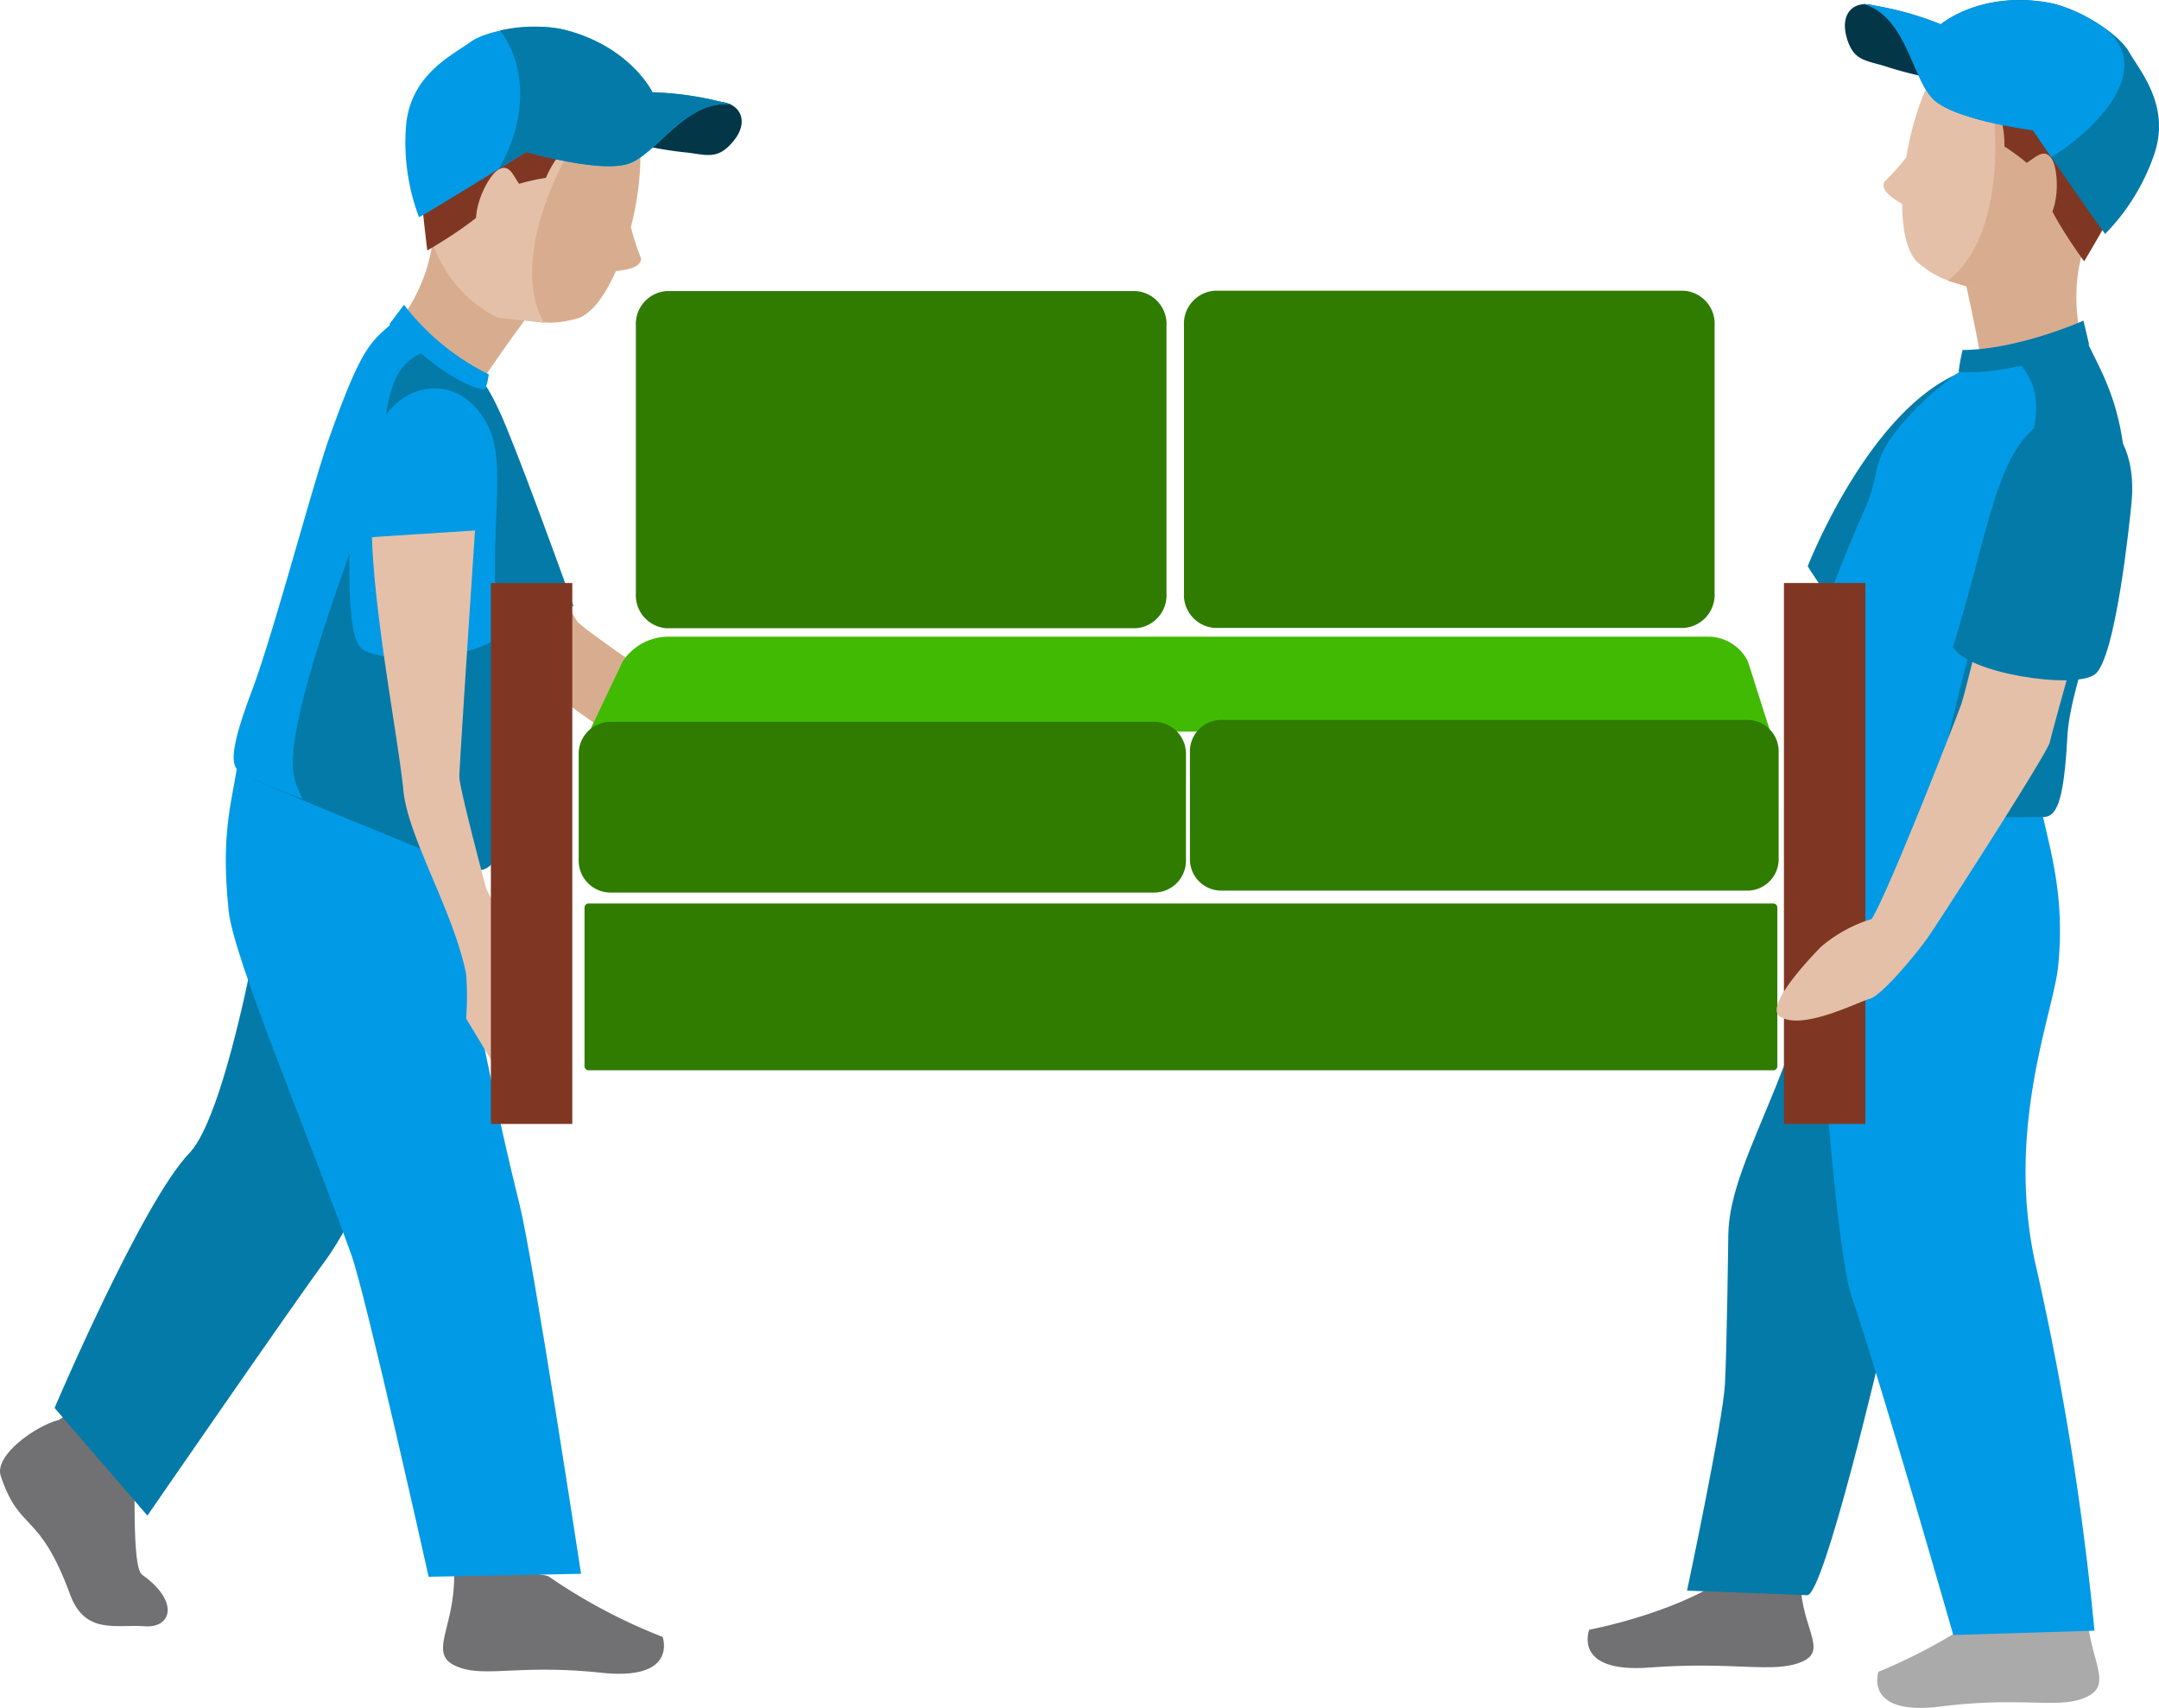 <svg id="moves_number_illustration" data-name="moves number illustration" xmlns="http://www.w3.org/2000/svg" width="176.402" height="139.56" viewBox="0 0 176.402 139.56">
  <g id="Group_550" data-name="Group 550" transform="translate(129.717 128.314)">
    <path id="Path_615" data-name="Path 615" d="M282.635,264.39c-.283,4.507,2.429,6.477.108,7.475s-5.518-.054-12.44.472c-6.342.486-4.938-3.09-4.938-3.09s6.692-1.241,11.078-4.169C277.13,264.606,282.635,264.39,282.635,264.39Z" transform="translate(-265.232 -264.39)" fill="#717072"/>
  </g>
  <path id="Path_616" data-name="Path 616" d="M283.677,220.13c-1.835,17.757-9.013,25.488-9.054,32.4,0,0-.108,8.986-.27,12.076s-3.1,16.906-3.1,16.906,8.433.3,9.809.378,6.139-20.361,6.139-20.361Z" transform="translate(-133.413 -151.535)" fill="#047aa8"/>
  <path id="Path_617" data-name="Path 617" d="M292.727,191.47c-8.5,1.714-14.167,16.353-14.167,16.353a44.874,44.874,0,0,0,4.25,5.667c1.5,1.39,5.91-14.856,5.91-14.856Z" transform="translate(-130.86 -161.546)" fill="#047aa8"/>
  <g id="Group_555" data-name="Group 555" transform="translate(150.738 0)">
    <path id="Path_618" data-name="Path 618" d="M289.761,195.794c-.634-4.115-1.781-9.054-1.781-9.054l10.578-3.67s-2.86,4.48-.216,11.563C298.761,195.794,289.761,195.794,289.761,195.794Z" transform="translate(-278.308 -164.48)" fill="#d8ad8f"/>
    <path id="Path_619" data-name="Path 619" d="M288.561,172.9c3.724-4.034,16.515-2.537,15.206,5.721-2.375,15.045-11.941,14.154-11.941,14.154-3-1.012-3.872-.918-5.775-2.456-.945-.756-1.363-2.6-1.376-4.871-.877-.5-1.781-1.16-1.457-1.808a17.958,17.958,0,0,0,1.795-2.01C285.565,178.253,286.82,174.786,288.561,172.9Z" transform="translate(-279.995 -168.784)" fill="#e5c0a8"/>
    <path id="Path_620" data-name="Path 620" d="M287.05,191.666c.3.094,3.225,1.025,3.576,1.133,0,0,9.89.4,11.941-14.154.688-4.857-9.5-7.34-13.749-7.785C291.26,174.732,292.569,187.456,287.05,191.666Z" transform="translate(-278.633 -168.745)" fill="#d8ad8f"/>
    <path id="Path_621" data-name="Path 621" d="M300.606,174.749c-.648-1.714-.432-3.211-4.331-4.021-3.778-.783-5.141-1.525-8.163.513-1.538,1.052-2.091,3.859-2.091,3.859a6.632,6.632,0,0,1,2.361.472c.85.445,2.186.189,3.009,2.132a8.33,8.33,0,0,1,.634,3.333s3.549,2.24,3.346,3.522,3.171,5.869,3.171,5.869,2.847-4.776,4.156-7.489C305.733,176.611,300.754,175.14,300.606,174.749Z" transform="translate(-278.992 -169.071)" fill="#7f3724"/>
    <g id="Group_551" data-name="Group 551">
      <path id="Path_622" data-name="Path 622" d="M283.346,169.726c-1.579-.607-2.955.378-2.415,2.442s1.606,1.943,3.279,2.483A30.333,30.333,0,0,0,289.2,175.8Z" transform="translate(-280.812 -169.203)" fill="#033747"/>
      <path id="Path_623" data-name="Path 623" d="M301.691,188.409c-.931-1.214-5.91-8.473-5.91-8.473s-6.436-.823-8.163-2.577-2.172-6.773-5.707-7.758a26.159,26.159,0,0,1,6.355,1.673s3.211-2.753,8.811-1.768c2.415.432,5.721,2.523,6.571,4.034s3.454,4.412,2.024,8.447A17.257,17.257,0,0,1,301.691,188.409Z" transform="translate(-280.428 -169.292)" fill="#047aa8"/>
    </g>
    <path id="Path_624" data-name="Path 624" d="M291.839,179.357c.742-.445,1.43-1.255,2.051-.351s.756,4.736-.958,5.546S291.839,179.357,291.839,179.357Z" transform="translate(-276.999 -166.043)" fill="#d8ad8f"/>
    <g id="Group_554" data-name="Group 554" transform="translate(1.482 0.013)">
      <g id="Group_553" data-name="Group 553">
        <g id="Group_552" data-name="Group 552">
          <path id="Path_625" data-name="Path 625" d="M287.617,177.368c-1.741-1.754-2.172-6.773-5.707-7.758a26.159,26.159,0,0,1,6.355,1.673s3.211-2.753,8.811-1.768a12.632,12.632,0,0,1,4.7,2.172c4.331,3.778-1.957,8.932-4.48,10.443-.864-1.255-1.511-2.2-1.511-2.2S289.358,179.122,287.617,177.368Z" transform="translate(-281.91 -169.302)" fill="#019ae6"/>
        </g>
      </g>
    </g>
  </g>
  <g id="Group_558" data-name="Group 558" transform="translate(153.379 130.891)">
    <g id="Group_557" data-name="Group 557">
      <g id="Group_556" data-name="Group 556">
        <path id="Path_626" data-name="Path 626" d="M299.879,266.3c-.054,4.52,2.321,6.639.054,7.745s-5.087-.054-11.982.81c-6.315.8-5.087-2.833-5.087-2.833a45.447,45.447,0,0,0,9.216-5.127C292.755,266.394,299.879,266.3,299.879,266.3Z" transform="translate(-282.769 -266.3)" fill="#aaa"/>
      </g>
    </g>
  </g>
  <path id="Path_627" data-name="Path 627" d="M297.351,216.65c.391,3.94,2.456,7.988,1.727,15.112-.4,3.845-4.439,13.466-1.727,24.8a234.9,234.9,0,0,1,4.7,29.441l-11.536.351s-5.559-19.457-8.325-27.728c-1.4-4.2-2.82-26.972-3.117-29.941-.985-9.823-.621-11.172-.621-11.172Z" transform="translate(-130.922 -152.751)" fill="#019ae6"/>
  <path id="Path_628" data-name="Path 628" d="M300.668,189.91c.013,3.184,2.294,5.478.418,9.121s-.944,18.445-1.2,23.478-2.051,6.261-3,6.4-13.021.081-17.3-1.457c-1.3-.459-5.127-3.252,4.048-24,.823-1.875.7-3.319,1.552-4.8,2.051-3.562,7.246-7.259,8.109-7.3A35.719,35.719,0,0,0,300.668,189.91Z" transform="translate(-131.164 -162.091)" fill="#019ae6"/>
  <g id="Group_561" data-name="Group 561" transform="translate(157.874 27.455)">
    <g id="Group_560" data-name="Group 560">
      <g id="Group_559" data-name="Group 559">
        <path id="Path_629" data-name="Path 629" d="M301.819,204.7c-.31,4.088-4.412,12.683-4.682,17.73s-.836,6.369-1.781,6.5c-.4.054-5.33.054-9.256-.108.472-3.076,3.1-14.329,3.481-14.424,3.13-.837,3.279-11.523,4.237-14.721,1.376-4.655.864-6.382-1.187-8.433a59.465,59.465,0,0,0,5.937-1.606C299.566,192.271,302.507,195.658,301.819,204.7Z" transform="translate(-286.1 -189.64)" fill="#047aa8"/>
      </g>
    </g>
  </g>
  <path id="Path_630" data-name="Path 630" d="M298.359,190.666l-.459-1.956s-5.249,2.361-9.877,2.4a15.382,15.382,0,0,0-.324,1.781S291.249,193.433,298.359,190.666Z" transform="translate(-127.668 -162.51)" fill="#047aa8"/>
  <path id="Path_631" data-name="Path 631" d="M198.741,194.06c1.417,2.6,6.477,16.407,7.61,17.473s8.8,6.234,11.172,8.028c2.388.526,5.019,1.052,5.019,1.052a12.97,12.97,0,0,1,2.132,3.319c.607,1.633-.729,3.063-2.793,3.9,0,0-3.522-2.861-3.562-3.967s-6.261-2.213-8.271-2.807-10.619-7.138-11.847-10.416S198.741,194.06,198.741,194.06Z" transform="translate(-159.078 -160.641)" fill="#d8ad8f"/>
  <path id="Path_632" data-name="Path 632" d="M199.473,194.11c1.174,2.172,6.153,16.083,6.153,16.083a4.881,4.881,0,0,0-3.859-.648c-1.916.675-3.076-9.162-3.076-9.162Z" transform="translate(-158.758 -160.624)" fill="#047aa8"/>
  <g id="Group_566" data-name="Group 566" transform="translate(30.871 2.174)">
    <path id="Path_633" data-name="Path 633" d="M199.39,197.5c2.226-3.495,5.249-7.529,5.249-7.529l-8.163-7.57s.823,5.222-4.439,10.619C191.186,193.882,199.39,197.5,199.39,197.5Z" transform="translate(-191.974 -166.888)" fill="#d8ad8f"/>
    <path id="Path_634" data-name="Path 634" d="M211.915,177.526c-1.768-5.168-14.019-8.932-16.137-.891-3.859,14.653,5.208,17.676,5.208,17.676,3.144.283,3.886.715,6.247.081,1.16-.31,2.28-1.822,3.2-3.886,1.012-.108,2.091-.337,2.051-1.052a18.1,18.1,0,0,1-.823-2.55C212.5,183.6,212.752,179.941,211.915,177.526Z" transform="translate(-190.98 -170.527)" fill="#d8ad8f"/>
    <path id="Path_635" data-name="Path 635" d="M211.306,174.649c-4.048-1.309-14.316-3.117-15.638,1.579C191.7,190.3,200.876,193.9,200.876,193.9c.364.027,3.4.364,3.711.391C201.227,188.236,207.528,177.172,211.306,174.649Z" transform="translate(-191.032 -170.106)" fill="#e5c0a8"/>
    <path id="Path_636" data-name="Path 636" d="M199.56,173.822c1.282-1.309,1.687-2.753,5.559-1.929,3.764.8,5.289.675,7.232,3.738.985,1.565.364,4.358.364,4.358a6.574,6.574,0,0,0-2.334-.513c-.945.067-2.064-.7-3.6.729A8.648,8.648,0,0,0,204.863,183s-4.129.621-4.453,1.862-5.235,4.075-5.235,4.075-.688-5.492-.783-8.473C194.149,173.471,199.263,174.132,199.56,173.822Z" transform="translate(-191.133 -170.642)" fill="#7f3724"/>
    <g id="Group_562" data-name="Group 562" transform="translate(2.256 0.011)">
      <path id="Path_637" data-name="Path 637" d="M214.642,175.45c1.673.067,2.537,1.538,1.214,3.184s-2.24,1.133-3.98.958a31.091,31.091,0,0,1-5.006-.958Z" transform="translate(-189.027 -169.326)" fill="#033747"/>
      <path id="Path_638" data-name="Path 638" d="M194.758,186.48c1.336-.729,8.77-5.343,8.77-5.343s6.193,1.822,8.474.931,4.7-5.3,8.3-4.776a25.728,25.728,0,0,0-6.463-1.012s-1.822-3.8-7.313-5.141c-2.361-.58-6.22.014-7.6,1.039s-4.911,2.631-5.235,6.881A17.233,17.233,0,0,0,194.758,186.48Z" transform="translate(-193.646 -170.911)" fill="#019ae6"/>
    </g>
    <path id="Path_639" data-name="Path 639" d="M201.441,180.77c-.5-.7-.81-1.714-1.727-1.147s-2.591,4.007-1.349,5.438S201.441,180.77,201.441,180.77Z" transform="translate(-189.897 -167.916)" fill="#e5c0a8"/>
    <g id="Group_565" data-name="Group 565" transform="translate(9.871)">
      <g id="Group_564" data-name="Group 564">
        <g id="Group_563" data-name="Group 563">
          <path id="Path_640" data-name="Path 640" d="M210.017,182.057c2.28-.891,4.7-5.3,8.3-4.777a25.728,25.728,0,0,0-6.463-1.012s-1.822-3.8-7.313-5.141a12.511,12.511,0,0,0-5.141.094c2.253,2.914,2.172,7.516-.108,11.307,1.282-.8,2.253-1.39,2.253-1.39S207.737,182.961,210.017,182.057Z" transform="translate(-199.29 -170.903)" fill="#047aa8"/>
        </g>
      </g>
    </g>
  </g>
  <g id="Group_567" data-name="Group 567" transform="translate(0 115.319)">
    <path id="Path_641" data-name="Path 641" d="M173.919,255.462c-1.983.513-5.316,2.928-4.763,4.588,1.552,4.668,3.117,2.753,5.68,9.715,1.214,3.292,3.845,2.388,6.045,2.564,2.226.189,2.928-2.01-.175-4.21-.891-.621-.5-8.244-.675-9.351-2.051.135-2.186.162-2.807-2.564S173.919,255.462,173.919,255.462Z" transform="translate(-169.095 -254.759)" fill="#717072"/>
  </g>
  <g id="Group_568" data-name="Group 568" transform="translate(36.199 128.42)">
    <path id="Path_642" data-name="Path 642" d="M196.823,264.47c.148,4.493-2.172,6.652.108,7.7s5.06-.162,11.928.567c6.3.675,5.006-2.928,5.006-2.928a45.456,45.456,0,0,1-9.27-4.911C203.893,264.416,196.823,264.47,196.823,264.47Z" transform="translate(-195.923 -264.469)" fill="#717072"/>
  </g>
  <path id="Path_643" data-name="Path 643" d="M196.728,214.5c1.12,7.489,7.583,9.3,7.111,14.68-1.214,13.8-7.5,24.881-9.27,27.269-2.469,3.333-14.586,20.9-14.586,20.9l-7.583-8.8s7.138-16.785,11-20.806,7.381-28.362,7.381-28.362Z" transform="translate(-167.94 -153.502)" fill="#047aa8"/>
  <path id="Path_644" data-name="Path 644" d="M183.878,214.67c-.391,3.913-1.619,6.112-.877,13.2.391,3.832,6.409,18.053,10.025,28.106,1.2,3.346,6.315,26.311,6.315,26.311l12.454-.243s-3.953-25.893-5.019-30.157c-1.835-7.313-5.006-22.263-4.709-25.218.985-9.769.607-11.118.607-11.118Z" transform="translate(-164.319 -153.442)" fill="#019ae6"/>
  <path id="Path_645" data-name="Path 645" d="M197.01,189.06c-1.3,2.9-4.277,4.075-4.034,8.136s-6.531,17.176-8.312,21.872-.634,6.517.162,7.016,15.787,6.544,16.785,7.043c3.373,1.687,5.208-1.268,4.736-25.164-.04-2.037.675-3.306.5-4.992-.432-4.061-2.928-9.283-3.711-9.661A36.346,36.346,0,0,1,197.01,189.06Z" transform="translate(-163.986 -162.388)" fill="#047aa8"/>
  <g id="Group_571" data-name="Group 571" transform="translate(19.089 26.011)">
    <g id="Group_570" data-name="Group 570">
      <g id="Group_569" data-name="Group 569">
        <path id="Path_646" data-name="Path 646" d="M190.984,198.541c-1.349,3.845-4.48,15.76-6.247,20.455s-1.781,6.139-.985,6.638a40.16,40.16,0,0,0,5.127,2.213c-.864-2.051-2.712-2.712,5.68-25.07,1.714-4.561.486-1.511.9-4.8.607-4.79,1.363-5.95,4.075-7a17.994,17.994,0,0,1-2.941-2.4C194.6,190.553,193.98,190.027,190.984,198.541Z" transform="translate(-183.242 -188.57)" fill="#019ae6"/>
      </g>
    </g>
  </g>
  <path id="Path_647" data-name="Path 647" d="M192.67,189.342l1.2-1.592a19.606,19.606,0,0,0,6.922,5.68,5.048,5.048,0,0,1-.3,1.241S198.04,194.726,192.67,189.342Z" transform="translate(-160.86 -162.845)" fill="#019ae6"/>
  <g id="Group_574" data-name="Group 574" transform="translate(28.546 31.733)">
    <g id="Group_573" data-name="Group 573">
      <g id="Group_572" data-name="Group 572">
        <path id="Path_648" data-name="Path 648" d="M194.81,193.5c1.889-1.147,4.722-1.079,6.531,1.929,2.037,3.387.162,8.676,1.066,17.595-1.471,1.9-9.85,2.483-11.28.931s-.715-11.982-.553-13.4C190.722,199.165,192.557,194.874,194.81,193.5Z" transform="translate(-190.251 -192.811)" fill="#019ae6"/>
      </g>
    </g>
  </g>
  <path id="Path_649" data-name="Path 649" d="M191.62,201.96c.175,6.409,2.2,16.839,2.564,20.685s4.1,9.89,5.127,15a23.621,23.621,0,0,1,0,3.657l3.657,6.045.553-11.523-2.564-5.127s-2.2-8.231-2.2-9.148,1.282-20.131,1.282-20.131Z" transform="translate(-161.227 -158.07)" fill="#e5c0a8"/>
  <g id="Group_575" data-name="Group 575" transform="translate(40.108 23.758)">
    <path id="Path_650" data-name="Path 650" d="M301.949,237.314a.328.328,0,0,1-.324.324H204.814a.328.328,0,0,1-.324-.324V224.347a.331.331,0,0,1,.324-.337h96.811a.331.331,0,0,1,.324.337Z" transform="translate(-196.84 -173.938)" fill="#2f7c01"/>
    <path id="Path_651" data-name="Path 651" d="M250.953,211.612a2.7,2.7,0,0,1-2.51,2.86H210.11a2.7,2.7,0,0,1-2.51-2.86V189.78a2.7,2.7,0,0,1,2.51-2.86h38.333a2.7,2.7,0,0,1,2.51,2.86Z" transform="translate(-195.753 -186.893)" fill="#2f7c01"/>
    <path id="Path_652" data-name="Path 652" d="M284.143,211.592a2.71,2.71,0,0,1-2.51,2.86H243.3a2.7,2.7,0,0,1-2.51-2.86V189.76a2.7,2.7,0,0,1,2.51-2.861h38.333a2.7,2.7,0,0,1,2.51,2.861Z" transform="translate(-184.16 -186.9)" fill="#2f7c01"/>
    <path id="Path_653" data-name="Path 653" d="M204.78,215.608l2.726-5.734a4.486,4.486,0,0,1,3.711-2.024H296.1a3.64,3.64,0,0,1,3.346,2.024l1.822,5.734Z" transform="translate(-196.738 -179.582)" fill="#41ba03"/>
    <path id="Path_654" data-name="Path 654" d="M253.753,224.3a2.61,2.61,0,0,1-2.564,2.658H206.7a2.61,2.61,0,0,1-2.564-2.658v-8.635a2.61,2.61,0,0,1,2.564-2.658H251.19a2.61,2.61,0,0,1,2.564,2.658Z" transform="translate(-196.962 -177.78)" fill="#2f7c01"/>
    <path id="Path_655" data-name="Path 655" d="M289.252,224.184a2.57,2.57,0,0,1-2.483,2.658H243.633a2.57,2.57,0,0,1-2.483-2.658v-8.635a2.57,2.57,0,0,1,2.483-2.658h43.137a2.57,2.57,0,0,1,2.483,2.658Z" transform="translate(-184.035 -177.822)" fill="#2f7c01"/>
    <rect id="Rectangle_36" data-name="Rectangle 36" width="6.652" height="44.203" transform="translate(105.649 23.882)" fill="#7f3724"/>
    <rect id="Rectangle_37" data-name="Rectangle 37" width="6.652" height="44.203" transform="translate(0 23.882)" fill="#7f3724"/>
  </g>
  <path id="Path_656" data-name="Path 656" d="M295.179,203.514c-1.106,1.889-2.928,10.362-3.441,11.793s-6.031,15.557-7.3,17.487a11.648,11.648,0,0,0-4.115,2.253s-4.817,4.79-3.373,5.721c1.822,1.174,6.409-1.214,7.34-1.457s3.711-3.522,4.817-5.114c.864-1.241,9.742-15.018,9.9-15.868s3.427-12.346,3.427-12.346S297.122,200.209,295.179,203.514Z" transform="translate(-131.517 -157.696)" fill="#e5c0a8"/>
  <g id="Group_579" data-name="Group 579" transform="translate(159.574 33.46)">
    <g id="Group_578" data-name="Group 578">
      <g id="Group_577" data-name="Group 577">
        <g id="Group_576" data-name="Group 576">
          <path id="Path_657" data-name="Path 657" d="M299.342,194.845c-1.929-1.12-3.576-1.241-5.95,1.363-2.672,2.928-3.373,8.662-6.031,17.271,1.066,2.159,9.863,3.508,11.577,2.267s2.874-12.656,3.009-14.073S302.189,196.492,299.342,194.845Z" transform="translate(-287.36 -194.09)" fill="#047aa8"/>
        </g>
      </g>
    </g>
  </g>
</svg>
